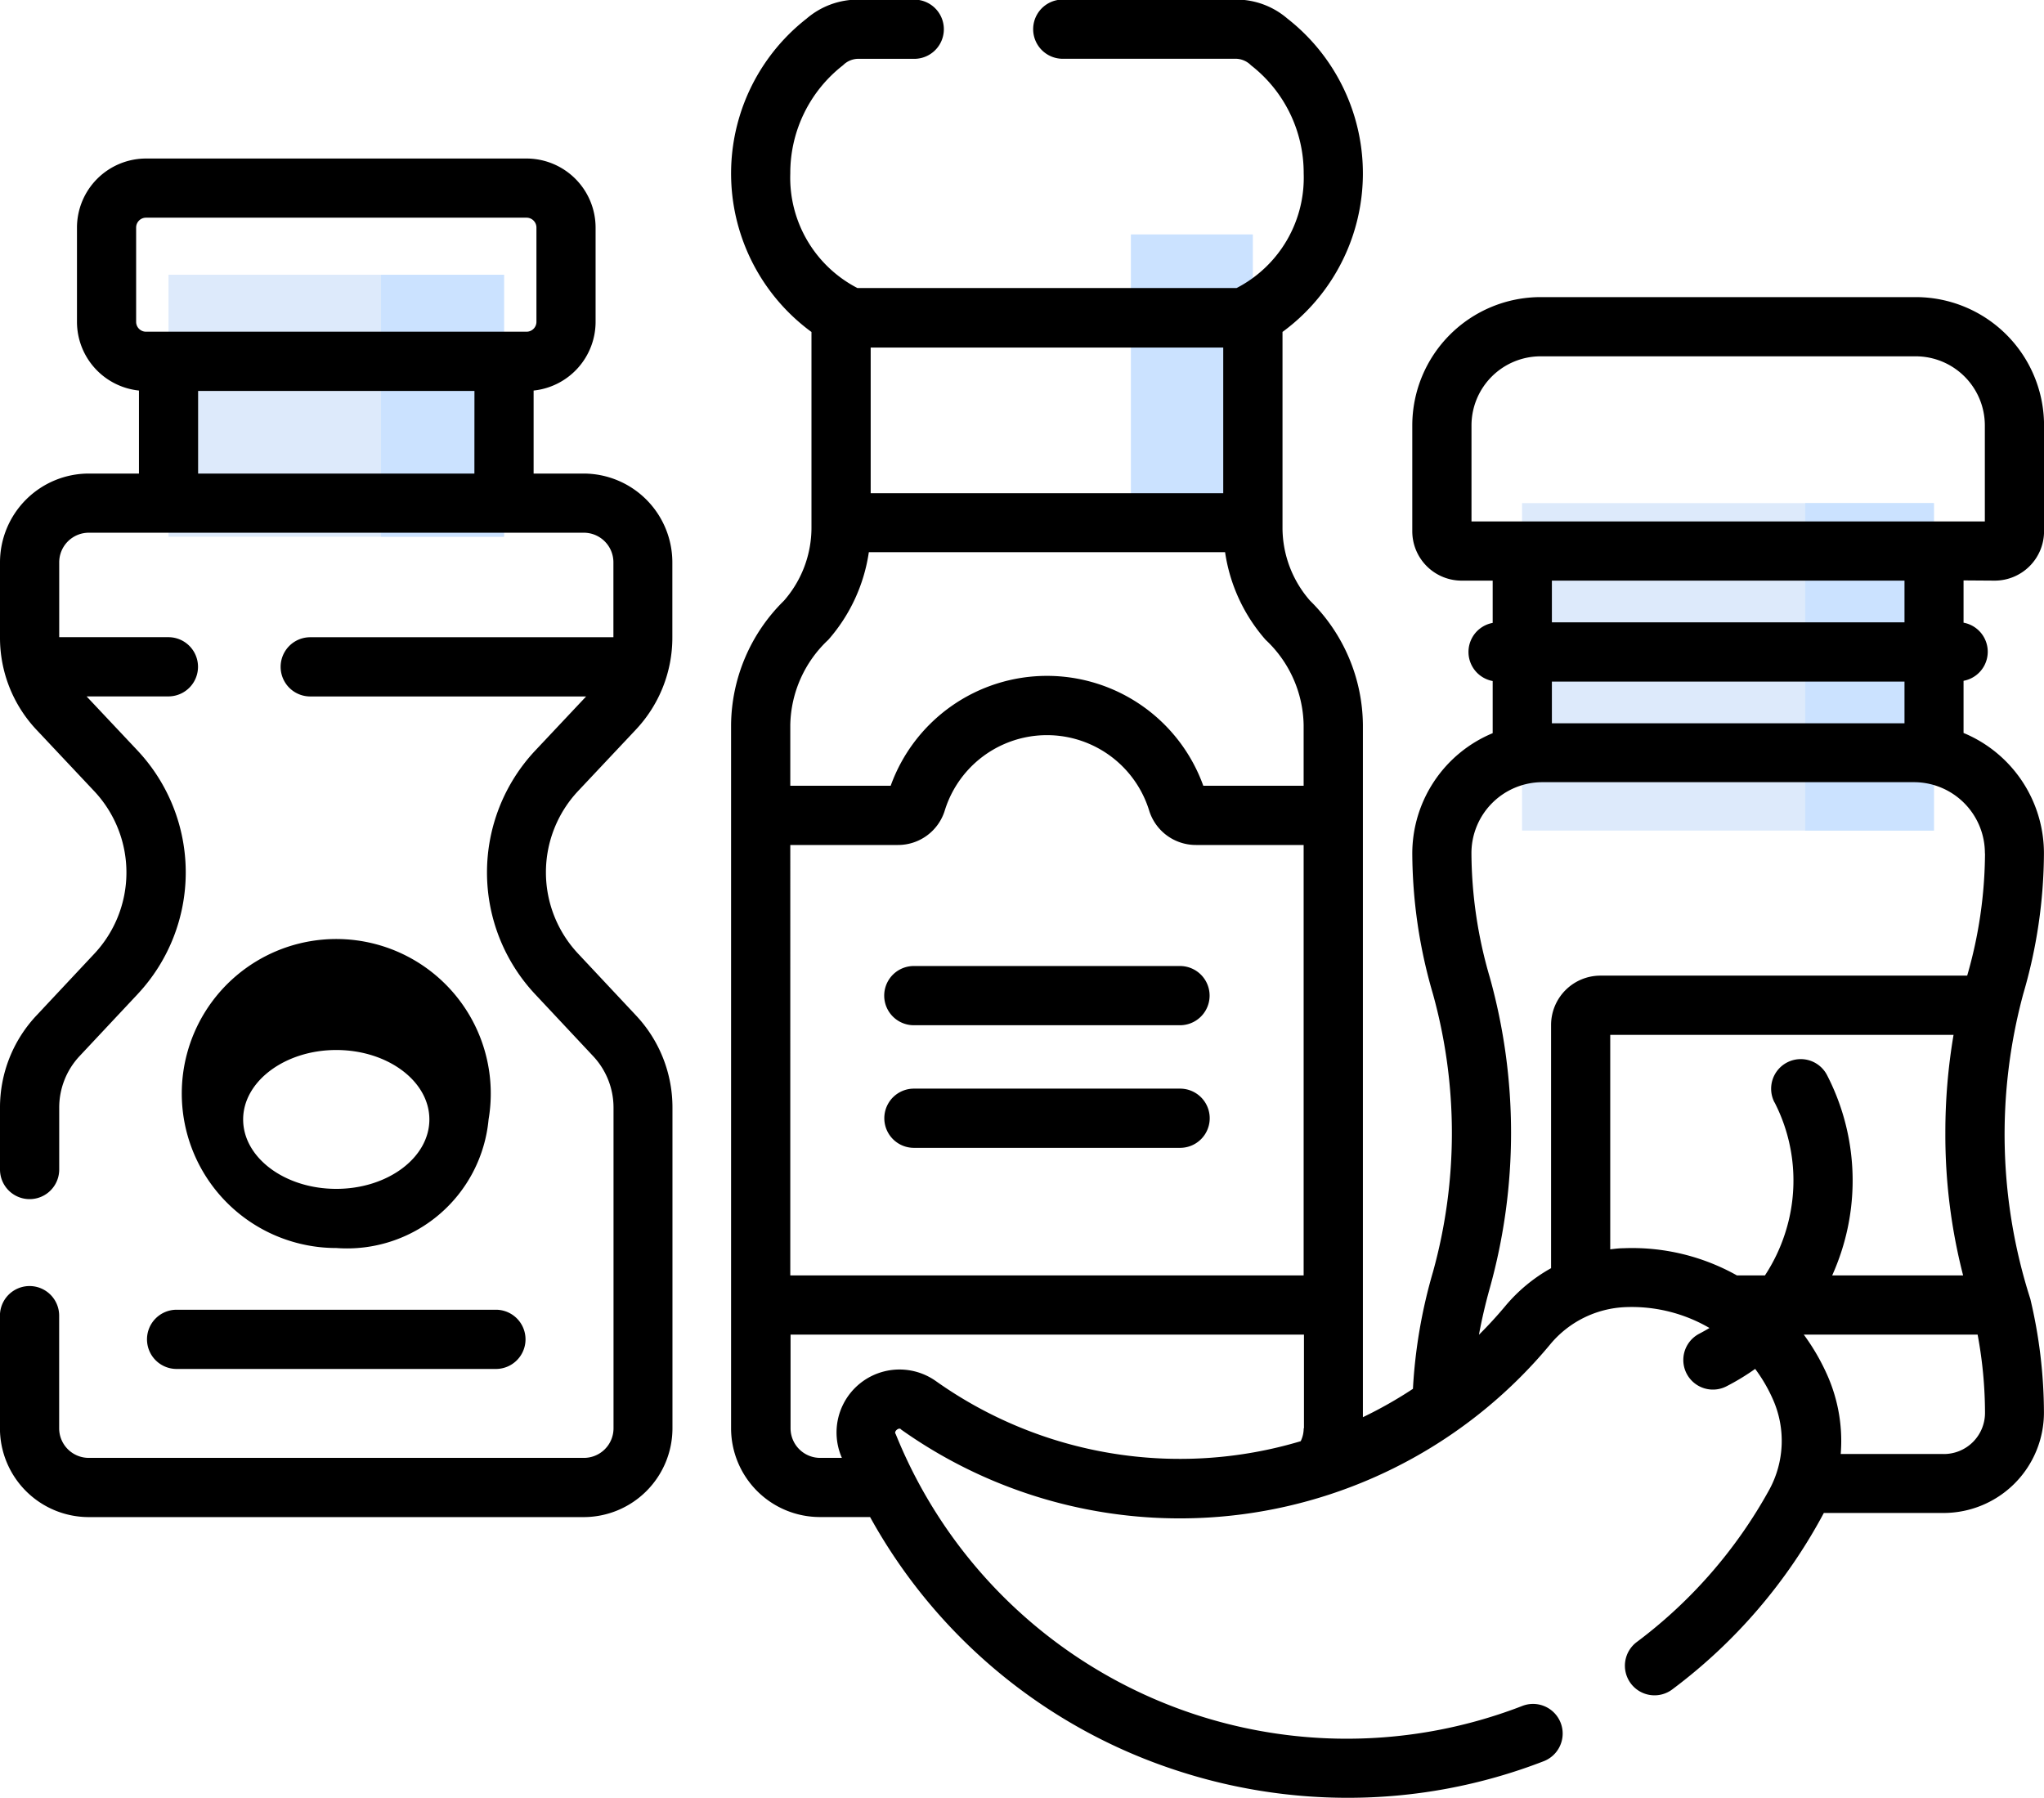 <svg id="gia_vi_2" xmlns="http://www.w3.org/2000/svg" width="37.627" height="33.093" viewBox="0 0 37.627 33.093">
  <g id="Group_3305" data-name="Group 3305" transform="translate(20.818 4.315)">
    <path id="Path_22154" data-name="Path 22154" d="M283.271,89.574h2.245v5.309h-2.245Z" transform="translate(-283.271 -89.574)" fill="#cbe2ff"/>
  </g>
  <g id="Group_3309" data-name="Group 3309" transform="translate(3.102 5.057)">
    <path id="Path_22158" data-name="Path 22158" d="M42.212,99.661h6.176v4.823H42.212Z" transform="translate(-42.212 -99.661)" fill="#ddeafb"/>
  </g>
  <g id="Group_3310" data-name="Group 3310" transform="translate(7.014 5.057)">
    <path id="Path_22159" data-name="Path 22159" d="M95.444,99.661h2.264v4.823H95.444Z" transform="translate(-95.444 -99.661)" fill="#cbe2ff"/>
  </g>
  <g id="Group_3312" data-name="Group 3312" transform="translate(28.023 9.261)">
    <path id="Path_22162" data-name="Path 22162" d="M381.3,156.872h7.58V162.9H381.3Z" transform="translate(-381.304 -156.872)" fill="#ddeafb"/>
  </g>
  <g id="Group_3313" data-name="Group 3313" transform="translate(33.233 9.261)">
    <path id="Path_22163" data-name="Path 22163" d="M452.2,156.872h2.37V162.9H452.2Z" transform="translate(-452.202 -156.872)" fill="#cbe2ff"/>
  </g>
  <g id="Group_3330" data-name="Group 3330" transform="translate(0 0)">
    <path id="Path_22178" data-name="Path 22178" d="M206.381,41.544a.909.909,0,0,0,.908-.908v-1.95a2.363,2.363,0,0,0-2.361-2.361H198.02a2.364,2.364,0,0,0-2.361,2.361v1.95a.909.909,0,0,0,.908.908h.572v.778a.544.544,0,0,0,0,1.07v.96a2.4,2.4,0,0,0-1.48,2.213,9.325,9.325,0,0,0,.381,2.59,9.569,9.569,0,0,1,0,5.114,9.5,9.5,0,0,0-.369,2.152,7.813,7.813,0,0,1-.921.522V44.2a3.244,3.244,0,0,0-.972-2.286,2.04,2.04,0,0,1-.508-1.348v-3.6a3.617,3.617,0,0,0,.09-5.768,1.446,1.446,0,0,0-.935-.35h-3.2a.545.545,0,1,0,0,1.09h3.2a.4.4,0,0,1,.264.119,2.511,2.511,0,0,1,.971,1.991,2.286,2.286,0,0,1-1.235,2.11h-6.98a2.286,2.286,0,0,1-1.236-2.11,2.511,2.511,0,0,1,.971-1.991.4.4,0,0,1,.264-.118h1.047a.545.545,0,0,0,0-1.09h-1.047a1.446,1.446,0,0,0-.935.35,3.617,3.617,0,0,0,.09,5.768v3.6a2.04,2.04,0,0,1-.508,1.348,3.244,3.244,0,0,0-.972,2.286V57.147a1.636,1.636,0,0,0,1.634,1.634h.925a9.978,9.978,0,0,0,5.654,4.668,10.106,10.106,0,0,0,3.133.5,9.975,9.975,0,0,0,3.617-.675.545.545,0,0,0-.4-1.015,8.952,8.952,0,0,1-11.533-5.007c-.042-.048.068-.134.1-.082A8.861,8.861,0,0,0,198.2,55.6a1.9,1.9,0,0,1,1.381-.683,2.844,2.844,0,0,1,1.549.384c-.062.037-.126.073-.191.107a.545.545,0,0,0,.495.971,4.311,4.311,0,0,0,.537-.325,2.883,2.883,0,0,1,.331.57,1.88,1.88,0,0,1-.07,1.652,8.814,8.814,0,0,1-2.433,2.8.545.545,0,1,0,.655.871,9.827,9.827,0,0,0,2.781-3.241h2.206a1.849,1.849,0,0,0,1.846-1.851,9.133,9.133,0,0,0-.251-2.09,9.917,9.917,0,0,1-.13-5.614,9.321,9.321,0,0,0,.381-2.59,2.4,2.4,0,0,0-1.48-2.213v-.96a.544.544,0,0,0,0-1.07v-.778Zm-20.692-4.29h6.49v2.681h-6.49Zm7.971,19.893a.538.538,0,0,1-.055.238,7.762,7.762,0,0,1-6.715-1.106,1.159,1.159,0,0,0-1.731,1.413h-.4a.545.545,0,0,1-.545-.545V55.423h9.451v1.724Zm0-2.814h-9.451V46.41h1.979a.9.9,0,0,0,.866-.638,1.969,1.969,0,0,1,3.76,0,.9.9,0,0,0,.866.638h1.979v7.923Zm0-9.013h-1.848a3.058,3.058,0,0,0-5.755,0h-1.848V44.2a2.2,2.2,0,0,1,.7-1.567,3.128,3.128,0,0,0,.746-1.613h6.558a3.128,3.128,0,0,0,.746,1.613,2.2,2.2,0,0,1,.7,1.567V45.32Zm3.089-4.866V38.686a1.273,1.273,0,0,1,1.271-1.271h6.908a1.273,1.273,0,0,1,1.271,1.271v1.768Zm7.971,1.858h-6.491v-.768h6.491Zm-6.491,1.09h6.491v.768h-6.491Zm4.1,7.748a3.147,3.147,0,0,1,.19,2.417,3.184,3.184,0,0,1-.368.766h-.516a3.941,3.941,0,0,0-2.093-.5c-.08,0-.16.011-.239.02V49.905h6.32a10.705,10.705,0,0,0-.151,1.807,10.378,10.378,0,0,0,.327,2.621h-2.41a4.338,4.338,0,0,0,.166-.429,4.23,4.23,0,0,0-.256-3.248.545.545,0,1,0-.971.495Zm3.117,6.47h-1.9a2.986,2.986,0,0,0-.238-1.43,3.987,3.987,0,0,0-.442-.767h3.2a7.9,7.9,0,0,1,.136,1.442.757.757,0,0,1-.756.756Zm.756-11.055a8.22,8.22,0,0,1-.328,2.25h-6.752a.909.909,0,0,0-.908.908V54.2a3,3,0,0,0-.845.7c-.154.184-.315.359-.483.526q.079-.427.2-.859a10.648,10.648,0,0,0,0-5.72,8.236,8.236,0,0,1-.338-2.287,1.307,1.307,0,0,1,1.306-1.306h6.839A1.307,1.307,0,0,1,206.2,46.565Z" transform="translate(-169.661 -30.856)"/>
    <path id="Path_22179" data-name="Path 22179" d="M10.746,76.356H9.823V74.828a1.273,1.273,0,0,0,1.141-1.265V71.828a1.273,1.273,0,0,0-1.271-1.271H2.688a1.273,1.273,0,0,0-1.271,1.271v1.735a1.273,1.273,0,0,0,1.141,1.265v1.528H1.634A1.636,1.636,0,0,0,0,77.99v1.384a2.471,2.471,0,0,0,.673,1.7l1.065,1.132a2.187,2.187,0,0,1,0,2.987L.67,86.333a2.471,2.471,0,0,0-.67,1.7v1.134a.545.545,0,0,0,1.09,0V88.029a1.386,1.386,0,0,1,.376-.951l1.069-1.141a3.278,3.278,0,0,0,0-4.479l-.941-1H3.1a.545.545,0,1,0,0-1.09H1.09V77.99a.545.545,0,0,1,.545-.545h9.112a.545.545,0,0,1,.545.545v1.379H5.711a.545.545,0,1,0,0,1.09H10.79l-.941,1a3.278,3.278,0,0,0,0,4.479l1.069,1.141a1.385,1.385,0,0,1,.376.951v5.9a.545.545,0,0,1-.545.545H1.634a.545.545,0,0,1-.545-.545V91.857a.545.545,0,0,0-1.09,0v2.074a1.636,1.636,0,0,0,1.634,1.634h9.112a1.636,1.636,0,0,0,1.634-1.634v-5.9a2.471,2.471,0,0,0-.671-1.7l-1.069-1.141a2.187,2.187,0,0,1,0-2.987l1.065-1.132a2.471,2.471,0,0,0,.673-1.7V77.99a1.636,1.636,0,0,0-1.634-1.634Zm-2.013,0H3.647V74.835H8.734Zm.959-2.611H2.688a.182.182,0,0,1-.182-.182V71.828a.182.182,0,0,1,.182-.182H9.693a.182.182,0,0,1,.182.182v1.735a.182.182,0,0,1-.182.182Z" transform="translate(0 -67.639)"/>
    <path id="Path_22180" data-name="Path 22180" d="M51.686,281.407a2.844,2.844,0,1,0-2.8,2.367A2.617,2.617,0,0,0,51.686,281.407Zm-4.518,0c0-.7.769-1.278,1.714-1.278s1.714.573,1.714,1.278-.769,1.278-1.714,1.278S47.168,282.112,47.168,281.407Z" transform="translate(-42.692 -260.801)"/>
    <path id="Path_22181" data-name="Path 22181" d="M36.826,359.452a.545.545,0,0,0,.545.545h5.878a.545.545,0,0,0,0-1.09H37.371A.545.545,0,0,0,36.826,359.452Z" transform="translate(-34.12 -334.798)"/>
    <path id="Path_22182" data-name="Path 22182" d="M222.028,272.814a.545.545,0,1,0,0,1.09h4.9a.545.545,0,0,0,0-1.09Z" transform="translate(-205.206 -255.032)"/>
    <path id="Path_22183" data-name="Path 22183" d="M226.929,303.533h-4.9a.545.545,0,0,0,0,1.09h4.9a.545.545,0,1,0,0-1.09Z" transform="translate(-205.205 -283.494)"/>
  </g>
</svg>
